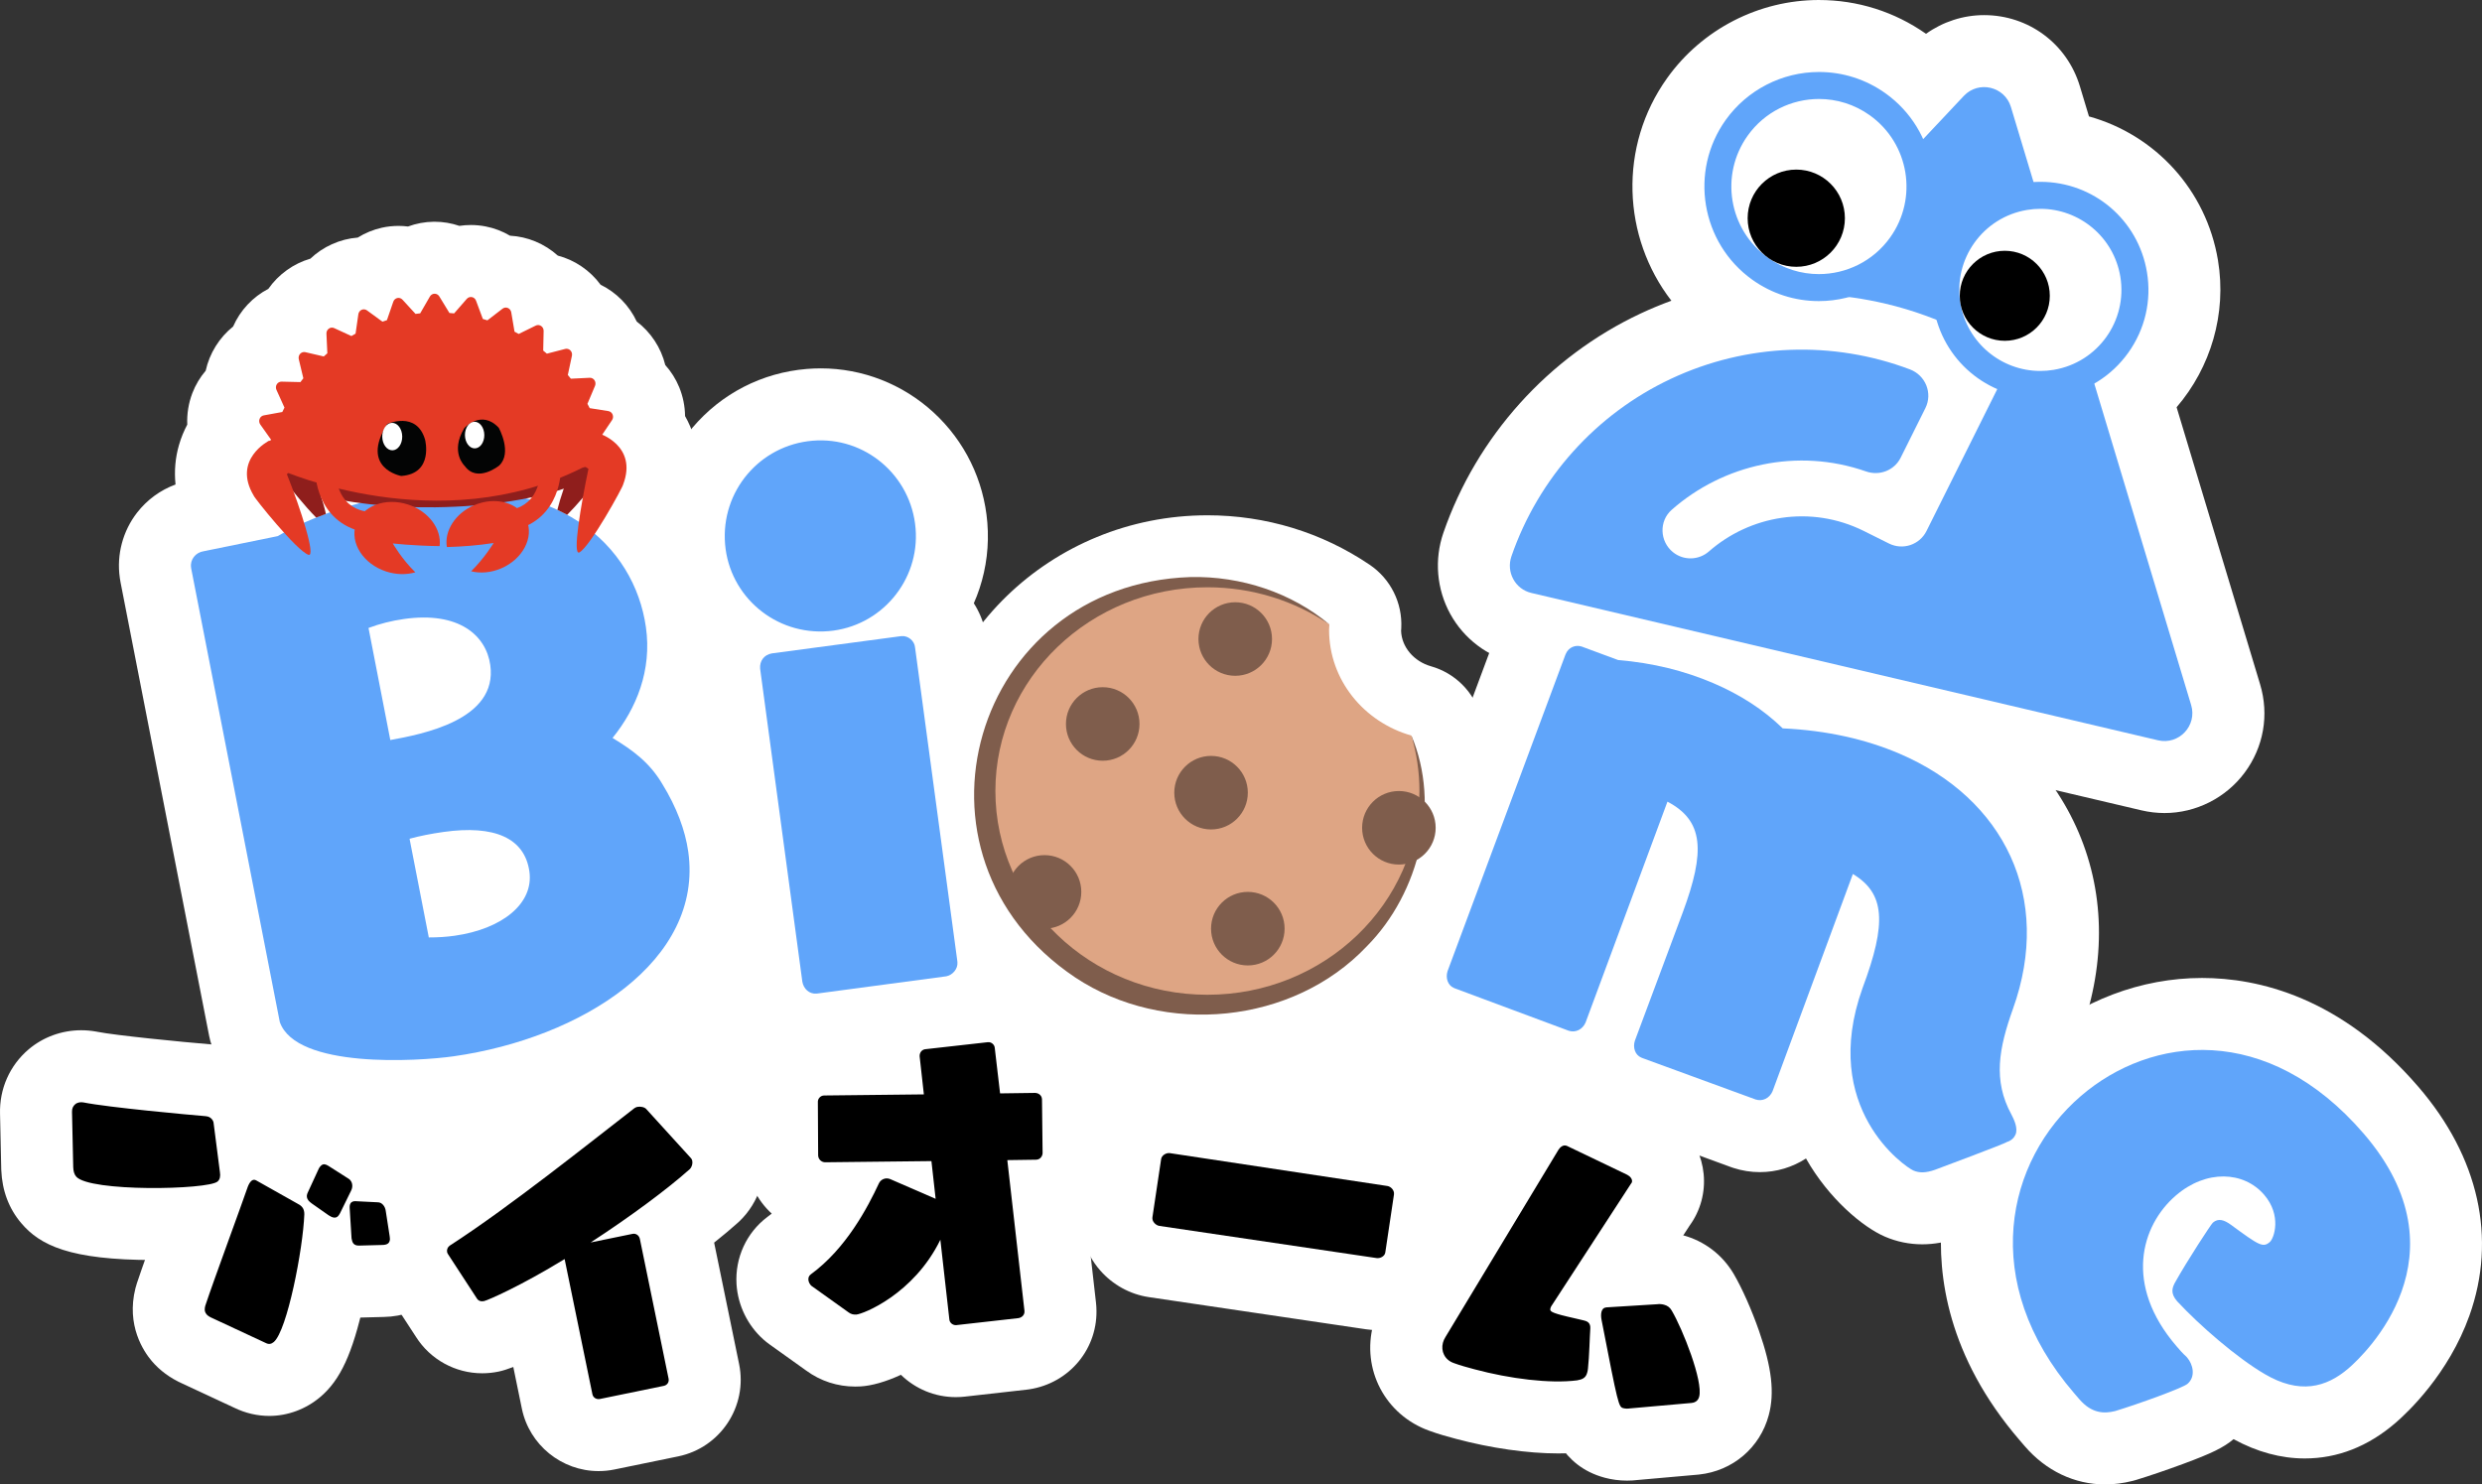 <?xml version="1.0" encoding="UTF-8"?><svg id="a" xmlns="http://www.w3.org/2000/svg" viewBox="0 0 500.051 299.116"><rect x="0" y="0" width="500.051" height="299.116" fill="#333333" stroke="none"/><defs><style>.o{fill:#7f5d4c;}.o,.p,.q,.r,.s,.t,.u,.v,.w{stroke-width:0px;}.p{fill:#000;}.q{fill:#60a5fa;}.r{fill:#e33a25;}.s{fill:#dea584;}.t{fill:#8f1e1c;}.u{fill:#030404;}.v{fill:#fff;}.w{fill:#e43a25;}</style></defs><g id="b"><rect class="v" x="75.273" y="193.662" width="241.2" height="43.703"/><path class="v" d="M79.351,220.862c-16.866,0-26.899-4.208-29.819-12.507-.117-.332-.209-.673-.277-1.018l-17.843-91.356c-.025-.128-.047-.258-.065-.388l-.036-.259c-.376-2.641.309-5.293,1.93-7.451,1.591-2.117,3.902-3.514,6.53-3.956l4.757-.971c-2.565-4.677-2.248-8.69-1.499-11.276.515-1.778,1.334-3.28,2.257-4.527-.492-1.728-.425-3.591.232-5.32.578-1.504,1.568-2.789,2.814-3.727-.01-1.579.424-3.15,1.289-4.53.85-1.365,2.047-2.426,3.441-3.1.298-1.534,1.022-2.976,2.124-4.152,1.076-1.148,2.454-1.962,3.953-2.361.591-1.441,1.583-2.712,2.9-3.651,1.259-.907,2.751-1.438,4.319-1.535.861-1.284,2.075-2.32,3.54-2.975,1.062-.478,2.211-.725,3.397-.725.391,0,.777.027,1.159.08,1.103-1.076,2.496-1.851,4.032-2.19.601-.131,1.198-.195,1.793-.195.958,0,1.9.167,2.788.482,1.294-.828,2.814-1.303,4.393-1.323.03,0,.075-.001.105-.001,1.535,0,3.027.435,4.314,1.213.944-.364,1.956-.556,2.989-.556.522,0,1.047.05,1.56.147,1.558.3,2.979,1.042,4.115,2.097.449-.075.905-.114,1.363-.114,1.111,0,2.195.218,3.22.649,1.473.614,2.708,1.618,3.599,2.879,1.562.058,3.067.551,4.368,1.434,1.331.899,2.351,2.141,2.977,3.568,1.514.364,2.92,1.149,4.022,2.273,1.126,1.147,1.882,2.567,2.216,4.09,1.415.643,2.645,1.682,3.531,3.03.892,1.351,1.361,2.904,1.39,4.478,1.271.906,2.289,2.161,2.897,3.638.667,1.625.807,3.379.443,5.035,2.756,3.541,3.932,8.401,1.863,14.117-.417,1.28-1.209,2.689-2.425,4.853-.265.472-.614,1.085-1.022,1.785,4.436,5.329,7.338,11.83,8.329,18.813,1.052,7.417-.31,14.721-3.956,21.466,2.245,1.904,4.418,4.262,6.274,7.373,3.351,5.454,5.439,10.96,6.206,16.367,3.824,26.948-23.993,45.279-53.448,49.459-2.84.403-7.758.834-13.04.834h-.002ZM92.257,181.076c4.762-1.018,7.403-3.17,7.221-4.455-.105-.737-.299-2.109-5.096-2.109-1.019,0-2.147.076-3.36.225l1.236,6.34ZM84.324,140.366c5.12-1.523,7.56-3.314,7.271-5.351-.391-2.753-3.591-3.331-6.207-3.331-.844,0-1.757.064-2.715.189l1.651,8.493Z"/><path class="v" d="M87.563,59.186c.381,0,.735.203.94.537l2.043,3.346c.315.023.629.052.942.084l2.555-2.931c.213-.243.512-.379.823-.379.067,0,.135.006.202.019.38.073.695.346.835.722l1.373,3.687c.309.088.615.181.92.278l3.049-2.348c.194-.15.426-.227.66-.227.139,0,.28.027.413.083.358.149.617.482.684.877l.659,3.897c.284.149.566.304.846.46l3.432-1.685c.151-.074.312-.11.474-.11.212,0,.423.063.607.188.324.219.516.597.506.999l-.084,3.964c.249.202.495.408.738.617l3.69-.956c.088-.023.178-.034.267-.034.287,0,.568.116.778.33.276.281.393.69.31,1.083l-.825,3.871c.207.247.41.498.61.752l3.798-.186c.018-.001.037-.001.055-.001.366,0,.707.188.915.504.218.33.258.756.101,1.125l-1.528,3.621c.156.287.312.577.461.871l3.752.589c.381.06.706.322.857.69.152.37.111.795-.111,1.124l-1.975,2.939c1.905.841,6.648,3.65,4.199,10.068.013.254-3.046,5.933-5.699,9.912,5.926,5.067,9.303,11.795,10.299,18.817,1.229,8.661-1.898,16.356-6.723,22.316,4.041,2.459,7.418,4.882,10.017,9.259,2.913,4.73,4.625,9.365,5.231,13.631,3.118,21.974-21.434,37.59-47.287,41.259-2.49.353-7.018.762-12.021.762-9.538,0-20.805-1.484-22.979-7.662l-17.843-91.356-.036-.259c-.22-1.551.889-3.028,2.569-3.265l14.866-3.033c.416-.24.866-.467,1.298-.701-2.991-3.301-6.085-7.242-6.112-7.464-4.354-7.292,3.078-11.056,3.078-11.056.033.006.067.013.1.02.113-.069.24-.115.36-.172l-2.217-3.126c-.229-.323-.281-.747-.139-1.121.143-.373.461-.642.84-.711l3.736-.682c.142-.298.291-.591.44-.882l-1.619-3.581c-.164-.365-.137-.792.073-1.127.207-.332.562-.527.939-.527.006,0,.012,0,.018 0l3.801.09c.193-.259.39-.514.589-.767l-.92-3.849c-.093-.391.013-.803.283-1.091.211-.226.5-.349.797-.349.08,0,.161.009.241.027l3.712.863c.238-.215.479-.427.722-.635l-.182-3.961c-.02-.401.163-.784.481-1.011.187-.135.407-.204.628-.204.152,0,.306.033.45.099l3.473,1.598c.277-.164.554-.324.835-.481l.562-3.913c.057-.396.308-.736.661-.893.141-.063.29-.095.438-.095.225,0,.449.072.64.211l3.106,2.271c.303-.104.606-.205.912-.301l1.282-3.72c.13-.379.438-.659.816-.743.076-.017.152-.025.228-.025.301,0,.594.127.806.358l2.628,2.866c.312-.04.627-.077.941-.108l1.959-3.396c.197-.344.553-.556.938-.561.004,0,.009,0,.014,0M112.292,102.742c-.001-.001-.002-.001-.003-.001.297-1.222.756-2.739,1.301-4.292-.449.152-.876.311-1.35.456-.336,1.009-.827,2.094-1.535,3.142.54.223,1.07.454,1.587.696M61.264,105.33c.794-.355,1.616-.693,2.446-1.026h0s-0,0-0,0c-0.0 0-.001 0-.001.001-1.49-1.503-3.361-3.706-4.539-5.162.773,2.107,1.507,4.261,2.094,6.187M106.772,100.664c.138-.148.27-.307.4-.476-.391.084-.771.171-1.172.25.262.072.515.15.772.226M116.63,105.149c.213-1.509.484-3.169.789-4.864-.904,1.063-2.098,2.405-3.155,3.458.817.447,1.613.911,2.366,1.406M65.661,103.555c.281-.103.565-.203.849-.304-.684-.828-1.214-1.699-1.618-2.556.323,1.056.59,2.042.769,2.86M70.766,101.873c.616-.179,1.242-.342,1.867-.507-1.004-.132-1.981-.278-2.932-.437.337.378.697.683,1.065.945M78.637,149.119c6.298-1.158,21.717-4.005,20.139-15.122-.735-5.181-4.96-9.566-13.388-9.565-1.245,0-2.583.096-4.014.299-2.456.349-4.875.956-7.128,1.803l4.391,22.585M86.436,188.896c1.829,0,3.514-.108,5.181-.345,9.565-1.358,15.958-6.484,15.041-12.947-.785-5.535-5.028-8.345-12.276-8.344-1.554,0-3.247.129-5.072.388-2.456.349-4.764.807-6.795,1.36l3.877,19.889c.015,0,.03,0,.045,0M87.565,44.681h-.002c-.059,0-.131.001-.19.001-1.788.022-3.535.355-5.173.959-.634-.079-1.276-.12-1.921-.12-1.114,0-2.23.12-3.318.358-1.751.387-3.399,1.07-4.885,1.995-1.787.139-3.523.583-5.173,1.326-1.639.733-3.111,1.727-4.372,2.925-1.677.487-3.268,1.258-4.719,2.296-1.481,1.058-2.74,2.341-3.747,3.784-1.55.808-2.968,1.876-4.18,3.172-1.235,1.317-2.213,2.813-2.917,4.42-1.363,1.092-2.554,2.424-3.513,3.964-.962,1.544-1.635,3.216-2.014,4.941-1.13,1.327-2.045,2.847-2.684,4.51-.785,2.064-1.122,4.222-1.027,6.347-.659,1.237-1.231,2.604-1.667,4.108-.75,2.589-.977,5.277-.698,7.961-3.052,1.125-5.732,3.076-7.76,5.69-2.861,3.689-4.127,8.448-3.472,13.057l.033.234c.036.256.079.511.128.765l17.843,91.356c.135.691.32,1.371.554,2.035,4.052,11.514,16.387,17.352,36.662,17.352,7.123,0,12.561-.693,14.058-.905,15.959-2.265,30.688-8.215,41.473-16.754,13.88-10.989,20.321-25.516,18.137-40.905-.906-6.386-3.323-12.812-7.183-19.104-1.178-1.969-2.453-3.694-3.794-5.228,2.589-6.701,3.453-13.818,2.452-20.873-.937-6.606-3.311-12.851-6.895-18.325.64-1.2,1.187-2.338,1.601-3.502,2.446-6.653,1.883-13.287-1.181-18.686-.02-1.964-.41-3.938-1.18-5.815-.683-1.657-1.64-3.162-2.806-4.465-.424-1.729-1.147-3.397-2.16-4.929-.99-1.497-2.207-2.787-3.591-3.838-.742-1.586-1.756-3.057-3.02-4.344-1.239-1.263-2.686-2.297-4.259-3.068-1.05-1.427-2.351-2.686-3.871-3.711-1.455-.988-3.062-1.716-4.754-2.16-1.302-1.175-2.814-2.139-4.492-2.837-1.621-.68-3.355-1.077-5.139-1.173-1.513-.892-3.182-1.535-4.942-1.873-.974-.186-1.959-.28-2.94-.28-.781,0-1.555.059-2.317.173-1.589-.542-3.272-.831-4.984-.831h0Z"/><path class="v" d="M164.254,207.473c-4.796,0-8.896-3.532-9.749-8.398-.016-.094-.031-.189-.044-.282l-8.507-63.085c-.017-.123-.03-.248-.041-.372-.438-5.296,3.17-9.951,8.392-10.828.08-.013.161-.025.241-.036l25.911-3.458c.107-.014.214-.026.321-.036l.26-.023c.304-.025.561-.036.817-.036,4.956,0,9.169,3.793,9.702,8.682l8.502,63.092c.017.129.031.258.042.387l.021.261c.412,4.974-3.177,9.602-8.173,10.521-.117.021-.234.04-.352.057l-25.911,3.46c-.12.016-.241.028-.361.039l-.259.021c-.275.022-.544.033-.81.033h-.001Z"/><path class="v" d="M181.856,128.173c1.236,0,2.395,1.034,2.498,2.276l8.518,63.214.021.26c.108,1.302-.966,2.569-2.256,2.807l-25.911,3.46-.259.021c-.072.006-.143.009-.213.009-1.33,0-2.369-1.047-2.605-2.396l-8.507-63.085c-.129-1.56.815-2.817,2.365-3.078l25.911-3.458.259-.023c.06-.005.119-.007.179-.007M181.856,113.667c-.451,0-.907.019-1.356.055-.035.003-.069.006-.104.009l-.259.023c-.213.019-.426.043-.638.071l-25.911,3.458c-.161.021-.323.046-.483.073-8.973,1.507-15.171,9.494-14.419,18.58.021.248.047.495.081.741l8.507,63.085c.025.189.054.377.087.564,1.461,8.343,8.566,14.399,16.893,14.399.468,0,.943-.02,1.41-.058l.245-.02c.246-.02.492-.047.737-.079l25.911-3.46c.236-.032.47-.069.704-.112,8.618-1.585,14.806-9.611,14.088-18.272l-.02-.245c-.021-.252-.048-.503-.082-.753l-8.491-63.016c-.98-8.478-8.3-15.042-16.901-15.042h0Z"/><path class="v" d="M165.288,134.499c-13.694-.002-25.304-10.652-26.432-24.248-.588-7.09,1.61-13.973,6.189-19.38,4.58-5.409,11.006-8.71,18.097-9.298.728-.06,1.467-.091,2.196-.091,13.642,0,25.217,10.712,26.352,24.386,1.205,14.53-9.636,27.331-24.166,28.538-.742.061-1.493.093-2.233.093h-.002Z"/><path class="v" d="M165.338,88.735c9.864,0,18.283,7.609,19.123,17.733.874,10.537-7,19.835-17.538,20.71-.549.046-1.094.068-1.635.068-9.966,0-18.376-7.6-19.204-17.594-.884-10.667,6.989-19.966,17.657-20.85.536-.044,1.069-.066,1.597-.066M165.338,74.229c-.929,0-1.87.039-2.798.116-9.018.747-17.198,4.951-23.03,11.838-5.831,6.886-8.63,15.646-7.882,24.666.703,8.482,4.558,16.317,10.855,22.062,6.247,5.7,14.347,8.839,22.806,8.839.941,0,1.895-.04,2.835-.118,18.515-1.537,32.329-17.85,30.794-36.365-.706-8.511-4.546-16.373-10.812-22.139-6.238-5.74-14.324-8.901-22.767-8.901h0Z"/><path class="v" d="M387.277,243.481c-1.605,0-3.163-.319-4.633-.948-3.181-1.364-14.648-9.938-16.749-25.47l-1.972,5.334c-.043.115-.088.231-.137.344-1.614,3.764-5.237,6.195-9.231,6.195-1.044,0-2.08-.164-3.081-.488-.087-.028-.173-.058-.258-.089l-22.837-8.356c-.119-.044-.238-.091-.354-.141l-.24-.102c-2.773-1.192-4.701-3.547-5.464-6.314-1.59,1.048-3.466,1.637-5.432,1.637-1.048,0-2.089-.166-3.094-.493-.096-.031-.19-.065-.285-.1l-22.905-8.527c-.103-.038-.206-.079-.307-.122l-.241-.102c-4.661-1.997-6.939-7.275-5.316-12.286.032-.1.067-.198.103-.297l23.717-63.694c.039-.105.08-.208.124-.311l.102-.241c1.567-3.657,5.119-6.01,9.055-6.01,1.01,0,2.012.154,2.979.458.116.037.231.076.345.118l6.448,2.388c7.229.697,14.09,2.418,20.41,5.123,5.362,2.296,10.106,5.217,14.141,8.701,8.475.645,16.326,2.496,23.375,5.513,25.166,10.774,35.955,35.094,26.846,60.516-2.747,7.69-2.937,11.432-.777,15.389.032.06.064.12.095.18.802,1.573,2.931,5.751,1.029,10.192-1.129,2.642-3.383,4.657-6.199,5.552-2.519,1.145-6.752,2.725-14.183,5.494-.052.019-.104.038-.158.057-1.752.607-3.36.903-4.916.903h0Z"/><path class="v" d="M317.843,130.152c.268,0,.54.041.806.125l7.356,2.723c6.994.579,13.407,2.189,19.168,4.653,5.401,2.312,10.082,5.31,13.992,9.116,8.915.407,16.8,2.22,23.522,5.098,21.124,9.043,30.903,28.992,22.872,51.402-2.859,8.007-4.057,14.453-.316,21.309.463.908,1.389,2.725.824,4.044-.257.6-.806,1.218-1.782,1.51-.103.239-14.466,5.594-14.466,5.594-.98.34-1.804.503-2.541.503-.643,0-1.22-.124-1.779-.363-1.68-.721-18.931-12.507-10.25-36.767,4.949-13.22,4.483-19.099-1.946-22.987l-16.182,43.772c-.49,1.143-1.488,1.8-2.564,1.8-.279,0-.564-.044-.847-.136l-22.838-8.356-.24-.103c-1.2-.515-1.698-2.006-1.253-3.377l9.641-25.838c4.589-12.379,4.227-18.5-3.078-22.336l-16.491,44.491c-.489,1.144-1.486,1.801-2.562,1.801-.28,0-.566-.045-.849-.137l-22.906-8.528-.241-.103c-1.2-.513-1.697-2.004-1.253-3.377l23.717-63.694.103-.241c.445-1.039,1.389-1.6,2.381-1.6M317.843,115.646c-6.843,0-13.012,4.081-15.716,10.396l-.11.258c-.089.208-.173.418-.252.63l-23.717,63.694c-.073.196-.142.393-.206.592-2.786,8.602,1.231,17.709,9.345,21.181l.259.111c.208.088.417.172.629.251l22.906,8.528c.19.071.381.137.573.2,1.73.563,3.526.848,5.337.848.721,0,1.435-.045,2.138-.134,1.584,1.768,3.564,3.221,5.879,4.215l.257.11c.238.102.48.198.723.287l22.838,8.356c.169.062.34.121.512.176,1.725.559,3.515.843,5.319.843,3.366,0,6.575-.99,9.299-2.75.004.006.007.013.011.019,4.581,8.089,11.461,13.829,15.914,15.739,2.39,1.022,4.908,1.537,7.497,1.537,2.377,0,4.761-.426,7.291-1.302.106-.037.212-.075.318-.114,0,0,3.632-1.354,7.277-2.738,1.861-.707,3.724-1.421,5.13-1.974.762-.3,1.589-.625,2.439-1.016,4.364-1.678,7.846-4.995,9.672-9.264,2.147-5.013,1.731-10.511-1.238-16.335-.062-.121-.125-.241-.19-.36-.637-1.167-1.295-2.374,1.243-9.484,5.191-14.486,4.856-28.886-.974-41.627-5.662-12.373-15.985-22.051-29.851-27.987-7.126-3.051-14.96-5.019-23.346-5.871-4.168-3.297-8.914-6.093-14.167-8.342-6.73-2.879-13.99-4.752-21.611-5.577l-5.585-2.068c-.228-.084-.457-.163-.689-.236-1.672-.525-3.406-.791-5.154-.791h0Z"/><path class="v" d="M424.103,291.863c-2.835,0-6.989-.901-10.681-5.193l-1.017-1.178c-12.948-15.039-14.74-29.425-13.965-38.846.999-12.119,6.698-23.227,16.05-31.278,8.277-7.127,18.63-11.052,29.151-11.052,9.755,0,24.281,3.366,38.092,19.406,21.151,24.562,7.545,47.694-3.83,57.49-4.176,3.596-8.739,5.419-13.565,5.419h-.001c-3.856,0-7.822-1.187-11.788-3.526-1.368-.805-2.791-1.744-4.229-2.771-.597,1.503-1.555,2.879-2.868,4.01-3.008,2.589-17.051,6.884-17.192,6.927-.113.034-.227.065-.341.095-1.328.335-2.577.497-3.816.497Z"/><path class="v" d="M443.642,211.569c10.655,0,22.203,4.815,32.596,16.886,21.127,24.537.198,44.45-3.067,47.262-2.619,2.255-5.512,3.662-8.832,3.662-2.448,0-5.129-.765-8.102-2.52-5.587-3.286-12.978-9.672-17.606-14.646-1.363-1.583-1.097-2.674-.25-4.092,2.243-3.998,7.054-11.416,7.45-11.756.434-.373.882-.54,1.353-.54.71,0,1.472.379,2.316.999,3.94,2.891,5.507,4.012,6.57,4.012.452,0,.813-.203,1.227-.559.891-.767,2.438-5.374-1.14-9.528-2.068-2.402-5.023-3.686-8.234-3.686-3.138,0-6.52,1.228-9.552,3.838-7.024,6.049-10.51,18.008.139,30.375.596.694,1.278,1.486,1.972,2.093l.171.197c1.193,1.387,1.75,3.834.068,5.282-.99.852-9.932,4.073-14.574,5.486-.664.167-1.347.277-2.044.277-1.68,0-3.437-.641-5.183-2.67l-1.023-1.186c-19.338-22.46-13.713-46.943,1.325-59.891,6.577-5.664,15.161-9.296,24.419-9.296M443.642,197.063c-12.258,0-24.291,4.549-33.884,12.809-10.803,9.301-17.39,22.15-18.545,36.179-.89,10.801,1.111,27.232,15.693,44.168l1.027,1.192c4.273,4.966,10.019,7.705,16.171,7.705,1.844,0,3.671-.234,5.586-.717.229-.058.457-.121.682-.19,2.611-.795,6.239-2.031,9.469-3.227,5.775-2.138,8.13-3.287,10.16-4.986,4.723,2.578,9.546,3.888,14.338,3.888,6.611,0,12.768-2.414,18.297-7.176,2.427-2.09,10.67-9.822,14.876-21.597,5.565-15.579,1.914-31.959-10.282-46.122-15.604-18.123-32.316-21.927-43.589-21.927h0Z"/><path class="v" d="M30.989,246.646c-17.048-.001-19.739-3.176-21.185-4.882-1.421-1.676-2.195-3.793-2.298-6.29-.002-.047-.248-11.182-.248-11.182-.092-2.846,1.07-5.505,3.198-7.31,1.627-1.378,3.724-2.134,5.909-2.134.557,0,1.119.049,1.671.144.06.011.121.021.182.034,4.231.844,18.528,2.22,23.777,2.651,2.497.204,4.651,1.294,6.228,3.151,1.141,1.353,1.85,3.007,2.029,4.708l1.242,9.66c.499,3.323-.575,6.38-2.961,8.407-1.348,1.142-3.59,3.04-17.541,3.04h-.003Z"/><path class="v" d="M16.364,222.103c.152,0,.298.014.434.038,5.15,1.027,21.288,2.495,24.601,2.768.644.053.997.267,1.293.616.169.2.33.49.35.816l1.271,9.879c.124.753.02,1.438-.477,1.861-.937.794-6.712,1.313-12.843,1.313-6.899,0-14.248-.657-15.656-2.318-.422-.498-.553-1.156-.584-1.9l-.244-11.092c-.032-.744.24-1.231.638-1.569.364-.307.809-.411,1.218-.411M16.364,207.597c-3.896,0-7.655,1.364-10.583,3.84-3.837,3.257-5.926,7.998-5.773,13.051l.242,11.006c.002.095.005.19.009.285.173,4.151,1.525,7.745,4.019,10.683,3.781,4.461,9.775,7.437,26.715,7.437,15.341,0,19.263-2.247,22.218-4.75,4.278-3.639,6.299-9.195,5.468-14.937l-1.227-9.539c-.35-3.101-1.641-6.096-3.681-8.511-2.82-3.326-6.786-5.348-11.181-5.71-5.916-.487-19.381-1.824-22.955-2.537-.122-.024-.244-.047-.366-.068-.959-.166-1.936-.25-2.905-.25h0Z"/><path class="v" d="M72.309,258.242c-2.654,0-5.013-1.06-6.642-2.985-1.031-1.207-1.691-2.704-1.997-4.552-.04-.244-.068-.489-.083-.736l-.374-6.047c-.203-2.801.871-5.476,2.883-7.174,1.041-.885,2.855-1.96,5.469-1.96.271,0,.525.013.747.028l4.102.202-.001.001c2.5.111,4.706,1.2,6.321,3.097,1.162,1.375,1.92,3.095,2.165,4.883l.772,4.978c.014.09.046.352.046.352.434,2.944-.632,5.887-2.828,7.749-1.541,1.303-3.519,2.004-5.733,2.039,0,0-4.835.125-4.848.125Z"/><path class="v" d="M71.566,242.041c.109,0,.209.008.292.015l4.198.207c.006,0,.012,0,.018,0,.5,0,.848.215,1.14.558.253.299.45.733.504,1.2l.786,5.068.027.234c.097.517-.034.97-.332,1.224-.25.211-.675.315-1.185.319l-4.689.124c-.007,0-.014,0-.021,0-.499,0-.852-.123-1.102-.418-.212-.248-.315-.675-.377-1.05l-.377-6.098c-.047-.559.125-.963.325-1.131.243-.206.541-.251.793-.251M71.566,227.535c-3.733,0-7.326,1.297-10.128,3.654h0c-3.786,3.184-5.818,8.108-5.463,13.212l.372,6.016c.03.491.086.981.166,1.467.519,3.144,1.749,5.872,3.657,8.106,2.986,3.499,7.405,5.505,12.134,5.505.026,0,.073-0.0.099-0.0.102-.001.204-.002.305-.005l4.601-.122c3.888-.068,7.426-1.358,10.245-3.736,4.101-3.48,6.104-8.87,5.355-14.238-.021-.177-.045-.353-.072-.529l-.762-4.91c-.44-3.157-1.746-6.09-3.79-8.505-2.986-3.504-7.224-5.546-11.722-5.685l-3.808-.188c-.316-.022-.721-.042-1.191-.042h0Z"/><path class="v" d="M54.235,278.058c-1.341,0-2.647-.312-3.885-.928l-10.554-4.916c-1.516-.667-2.756-1.56-3.69-2.657-1.114-1.312-2.817-4.114-1.782-8.213.042-.166.09-.331.144-.493.985-2.989,3.355-9.529,5.446-15.3,1.353-3.732,2.63-7.258,3.13-8.719.015-.044.03-.087.045-.13.442-1.215,1.298-2.944,2.865-4.279,1.475-1.255,3.334-1.945,5.238-1.945,1.312,0,2.627.33,3.802.955.052.027,8.206,4.618,8.206,4.618.888.457,2.116,1.201,3.218,2.507.982,1.159,2.162,3.177,2.148,6.139-.001.075-.002.15-.005.226-.009.243-1.954,25.302-8.71,31.028-1.625,1.378-3.567,2.107-5.615,2.107h-.001Z"/><path class="v" d="M51.192,237.732c.134,0,.268.037.399.106l8.19,4.613c.445.221.799.436,1.093.784.296.349.442.825.439,1.427-.251,6.973-3.463,23.478-6.152,25.757-.296.251-.598.387-.925.387-.224,0-.459-.064-.712-.198l-10.751-5.008c-.537-.23-.932-.494-1.144-.744-.506-.597-.411-1.192-.274-1.735,1.606-4.871,7.27-20.2,8.55-23.94.18-.494.452-.981.751-1.236.172-.146.353-.214.536-.214M51.192,223.226c-3.617,0-7.141,1.3-9.922,3.661-2.791,2.378-4.255,5.3-4.996,7.336-.032.087-.062.174-.092.262-.479,1.4-1.745,4.894-3.086,8.593-2.108,5.818-4.498,12.413-5.516,15.503-.108.327-.204.657-.288.991-1.898,7.519,1.66,12.765,3.278,14.672,1.627,1.919,3.721,3.459,6.223,4.574l10.441,4.863c2.197,1.069,4.606,1.632,7.003,1.632,3.738,0,7.401-1.362,10.313-3.835,4.025-3.411,6.485-8.751,8.764-19.037,1.381-6.232,2.337-12.844,2.496-17.256.005-.152.009-.305.009-.458.018-4.038-1.36-7.899-3.88-10.871-2-2.367-4.239-3.644-5.325-4.204l-7.903-4.452c-.108-.061-.217-.12-.326-.178-2.216-1.174-4.703-1.795-7.192-1.795h0Z"/><path class="v" d="M67.415,252.606c-1.79,0-3.551-.569-5.235-1.693-.046-.03-3.51-2.457-3.51-2.457-.112-.079-.221-.16-.329-.245l-.088-.069c-.366-.284-.978-.762-1.605-1.503-2.147-2.533-2.678-5.995-1.383-9.032.027-.064,2.257-4.905,2.257-4.905.601-1.356,1.448-2.5,2.518-3.402,1.466-1.245,3.342-1.941,5.263-1.941,1.57,0,3.117.455,4.598,1.352.047.028,4.205,2.676,4.205,2.676,1.026.643,1.657,1.331,2.046,1.796,2.296,2.706,2.731,6.723,1.065,10.002l-2.195,4.478c-.035.071-.071.142-.108.212-.607,1.143-1.324,2.055-2.191,2.788-1.481,1.254-3.367,1.946-5.308,1.946-.001,0,0,0,0,0Z"/><path class="v" d="M65.302,234.611c.265,0,.542.121.844.304l4.093,2.606c.176.108.261.207.345.308.506.597.481,1.475.151,2.097l-2.227,4.542c-.165.31-.322.529-.471.655-.183.155-.39.231-.624.231-.341,0-.741-.161-1.209-.474l-3.371-2.364c-.261-.205-.48-.363-.649-.563-.38-.448-.476-.965-.247-1.502l2.2-4.776c.173-.402.379-.664.578-.832.193-.164.387-.233.587-.233M65.302,220.105c-3.639,0-7.184,1.309-9.98,3.685-1.868,1.577-3.361,3.576-4.408,5.92l-2.152,4.672c-.056.122-.111.245-.164.369-2.385,5.581-1.419,11.935,2.521,16.583,1.107,1.309,2.176,2.141,2.689,2.54l.056.043c.209.165.423.323.64.476l3.371,2.364c.091.064.183.127.275.188,2.897,1.934,6.013,2.914,9.262,2.914,3.659,0,7.213-1.305,10.007-3.674,1.546-1.307,2.864-2.965,3.898-4.912.074-.139.146-.279.215-.421l2.178-4.442c2.931-5.827,2.133-12.975-2.024-17.916-1.089-1.297-2.305-2.36-3.712-3.244l-4.038-2.571c-.092-.059-.186-.117-.28-.174-2.631-1.593-5.442-2.401-8.356-2.401h0Z"/><path class="v" d="M120.595,289.179c-4.025,0-7.534-2.846-8.344-6.768l-3.588-17.457c-4.346,2.297-8.091,3.999-9.703,4.329-.59.122-1.206.185-1.816.185-2.991,0-5.673-1.488-7.228-3.996l-5.681-8.721c-.069-.106-.136-.214-.2-.324-.196-.32-.77-1.263-1.057-2.641-.692-3.358.678-6.784,3.487-8.739.07-.049.141-.097.213-.143,9.627-6.21,22.344-16.139,31.629-23.389,1.84-1.438,3.55-2.772,5.083-3.959.248-.192.509-.368.78-.527.422-.246,1.409-.823,2.802-1.099.563-.118,1.216-.185,1.873-.185,2.65,0,5.1,1.043,6.739,2.865l9.021,9.914c.119.131.233.267.343.405.561.716,1.299,1.903,1.628,3.493.628,3.066-.376,6.291-2.619,8.426-.054.052-.108.102-.163.15-2.141,1.917-4.868,4.122-7.96,6.449.073.243.136.491.188.744l5.783,28.136c.958,4.658-1.941,9.063-6.6,10.027l-12.861,2.644c-.583.118-1.167.178-1.748.178Z"/><path class="v" d="M128.843,223c.533,0,1.088.167,1.355.47l9.04,9.937c.09.115.193.294.233.485.118.576-.07,1.28-.516,1.705-4.446,3.981-12.02,9.601-19.956,14.764l8.44-1.734c.086-.018.172-.026.255-.026.595,0,1.095.437,1.223,1.055l5.782,28.133c.144.703-.262,1.319-.965,1.464l-12.852,2.642c-.097.02-.193.029-.288.029-.593,0-1.116-.376-1.241-.982l-5.598-27.239c-8.817,5.411-15.484,8.315-16.252,8.473-.121.025-.242.038-.36.038-.442,0-.845-.183-1.089-.606l-5.744-8.816c-.104-.179-.193-.292-.233-.485-.105-.512.122-1.024.53-1.309,11.828-7.628,27.851-20.452,37.221-27.708.179-.104.358-.207.55-.246.147-.031.305-.045.464-.045M128.843,208.494c-1.137,0-2.27.114-3.37.34-2.277.465-3.921,1.325-4.96,1.932-.544.318-1.067.671-1.565,1.056-1.538,1.191-3.253,2.53-5.098,3.971-9.179,7.167-21.749,16.983-31.104,23.016-.15.097-.298.196-.445.298-5.179,3.618-7.703,9.947-6.431,16.125.531,2.57,1.586,4.338,1.966,4.963.103.174.21.346.321.515l5.657,8.683c2.866,4.535,7.918,7.327,13.33,7.327,1.098,0,2.205-.113,3.289-.337.836-.172,1.85-.496,2.984-.931l1.728,8.411c1.505,7.288,8.001,12.567,15.45,12.567,1.068,0,2.14-.108,3.188-.322l12.873-2.646c8.506-1.757,13.997-10.095,12.254-18.589l-5.032-24.48c1.774-1.413,3.376-2.755,4.753-3.989.111-.099.22-.2.328-.303,4.035-3.843,5.846-9.636,4.724-15.118-.497-2.389-1.541-4.63-3.029-6.527-.218-.279-.447-.549-.685-.811l-9.006-9.899c-3.014-3.34-7.419-5.252-12.119-5.252h0Z"/><path class="v" d="M192.565,274.272c-4.253,0-7.824-3.103-8.456-7.196-4.78,3.438-9.252,4.936-11.17,5.052-.203.012-.407.018-.612.018-2.059,0-4.002-.633-5.628-1.832l-7.455-5.326c-.21-.15-.413-.312-.606-.485-1.748-1.556-2.873-3.87-3.012-6.189-.169-2.872,1.077-5.597,3.332-7.297.033-.025.065-.05.099-.073,3.53-2.57,6.285-6.263,8.252-9.498,0,0-1.06.012-1.087.012-.072,0-.144-.001-.216-.003-4.525-.136-8.142-3.647-8.413-8.171-.008-.132-.012-.264-.013-.396l-.057-10.688c-.05-2.118.726-4.231,2.151-5.836,1.49-1.68,3.616-2.718,5.83-2.852l.078-.005c.135-.009.272-.015.407-.016l12.054-.133c-.002-.023-.003-.048-.005-.072-.275-4.649,3.183-8.674,7.756-9.094l12.368-1.389c.143-.017.286-.028.43-.036l.131-.007c.127-.006.318-.012.445-.012,4.392,0,8.054,3.354,8.464,7.689l.297,2.544s.58-.008.613-.008c.072,0,.144.001.216.003,4.522.135,8.136,3.59,8.405,8.037,0,0,.019.366.021.485l.122,10.782c.002.124-.001.249-.005.373-.154,3.829-2.744,7-6.276,7.974l2.577,22.653c.013.118.04.486.04.486.266,4.474-2.905,8.335-7.373,9.014-.093.015-.185.026-.278.037l-12.405,1.397c-.108.013-.456.038-.456.038-.162.011-.401.019-.564.019h-.001Z"/><path class="v" d="M199.168,210c.627,0,1.209.535,1.247,1.165l1.071,9.156,7.056-.096c.721.021,1.338.508,1.381,1.225l.008.129.122,10.782c-.027.657-.513,1.273-1.229,1.317l-.13.007-5.75.083,3.45,30.33.008.129c.043.717-.513,1.273-1.225,1.381l-12.405,1.397-.13.009c-.026.002-.052.002-.078.002-.684,0-1.262-.536-1.3-1.164l-1.81-16.043c-5.358,10.98-15.58,14.992-16.949,15.074-.06.004-.12.006-.18.006-.462,0-.925-.115-1.35-.438l-7.514-5.369c-.276-.246-.568-.751-.596-1.208-.023-.391.084-.79.46-1.073,7.143-5.201,11.485-13.505,13.745-18.348.29-.606.857-.967,1.509-1.006.032-.002.064-.003.096-.003.23,0,.462.051.699.152l9.13,3.965-.847-7.6-21.433.237c-.721-.021-1.342-.574-1.389-1.355l-.058-10.785c-.039-.652.513-1.273,1.164-1.312l.13-.009,20.062-.22-.852-7.665c-.043-.717.439-1.399,1.221-1.447l12.471-1.401.131-.007c.022-.001.044-.002.065-.002M199.168,195.495c-.285,0-.571.008-.857.024l-.118.006c-.281.015-.561.038-.84.07l-12.301,1.382c-5.763.558-10.558,4.205-12.843,9.192l-6.298.069c-.274.003-.548.014-.822.032l-.106.007c-8.42.552-14.895,7.67-14.712,16.047l.057,10.602c.001.264.01.528.026.792.259,4.313,2.177,8.125,5.126,10.825-.23.189-.461.367-.692.536-.067.049-.134.098-.2.148-4.195,3.166-6.513,8.214-6.202,13.504.257,4.269,2.234,8.339,5.425,11.184.388.346.795.671,1.218.973l7.417,5.3c2.871,2.101,6.28,3.21,9.88,3.21.357,0,.715-.011,1.071-.033,2.203-.131,5.031-.909,8.112-2.339,2.86,2.788,6.771,4.499,11.056,4.499.311,0,.623-.009.937-.028.04-.002.081-.005.121-.008l.13-.009c.215-.015.429-.034.643-.058l12.405-1.397c.184-.021.367-.045.55-.073,8.201-1.243,14.019-8.371,13.532-16.581l-.009-.157c-.015-.252-.037-.503-.066-.754l-2.031-17.858c3.383-2.781,5.581-6.948,5.771-11.655.01-.25.014-.5.011-.75l-.122-10.782c-.003-.242-.012-.485-.026-.727l-.008-.129c-.384-6.355-4.452-11.618-10.123-13.782-1.937-6.548-8.008-11.284-15.11-11.284h0Z"/><path class="v" d="M277.556,260.771c-.432,0-.864-.032-1.286-.096l-43.76-6.481c-2.309-.343-4.448-1.643-5.871-3.565-1.39-1.878-1.969-4.154-1.63-6.412l1.757-11.743c.63-4.209,4.389-7.382,8.744-7.382.424,0,.85.031,1.266.094l43.826,6.622c2.265.337,4.379,1.62,5.784,3.518,1.394,1.883,1.973,4.172,1.632,6.446l-1.747,11.679c-.625,4.174-4.371,7.32-8.714,7.32h-.001Z"/><path class="v" d="M235.51,232.345c.065,0,.128.004.19.014l43.818,6.621c.71.106,1.453.876,1.327,1.716l-1.748,11.683c-.105.701-.871,1.14-1.541,1.14-.072,0-.142-.005-.211-.015l-43.773-6.482c-.71-.106-1.518-.887-1.392-1.726l1.757-11.747c.106-.708.895-1.202,1.572-1.202M235.51,217.84c-7.918,0-14.761,5.83-15.918,13.562l-1.757,11.746c-.69,4.608.703,9.292,3.823,12.85,2.544,2.9,6.013,4.807,9.767,5.369l43.795,6.486c.756.113,1.549.172,2.336.172,7.907,0,14.737-5.804,15.887-13.501l1.748-11.682c.669-4.468-.624-9.048-3.549-12.56-2.548-3.06-6.091-5.066-9.977-5.647l-43.797-6.618c-.791-.118-1.577-.177-2.357-.177h0Z"/><path class="v" d="M313.9,285.618c-5.495-.001-12.3-.98-18.67-2.687-1.606-.432-3.201-.86-4.769-1.44-5.319-1.878-8.222-7.364-6.759-12.812.287-1.08.758-2.156,1.36-3.104l22.689-37.606c1.726-2.789,4.515-4.412,7.502-4.412.708,0,1.414.092,2.097.274l.173.046c.441.116.87.274,1.282.472l12.158,5.829c3.918,1.93,5.874,5.983,4.827,9.892l-.032.114c-.294,1.037-.748,1.875-1.25,2.542l-11.227,17.26c2.9,1.63,4.582,4.695,4.353,8.196-.042.594-.073,1.374-.11,2.256-.077,1.835-.173,4.107-.373,5.99-.082.972-.282,1.708-.382,2.074-.561,2.102-2.331,5.827-7.777,6.786-.111.019-.224.037-.336.052-1.446.185-3.046.279-4.755.279h-.002Z"/><path class="v" d="M315.255,230.808c.076,0,.152.01.228.03l.189.05,12.158,5.829c.597.294,1.109.905.957,1.473-.017.062-.051.188-.131.234l-16.097,24.747c-.113.172-.147.297-.181.425-.135.503-.139.772,2.194,1.399,1.576.421,3.439.786,4.447,1.057l.252.067c.693.186,1.193.59,1.129,1.587-.124,1.725-.188,5.491-.469,8.051-.021.333-.088.586-.157.838-.287,1.071-.973,1.362-2.037,1.549-1.169.15-2.46.221-3.835.221-5.048,0-11.242-.952-16.791-2.439-1.45-.39-2.901-.777-4.191-1.259-1.857-.634-2.667-2.405-2.21-4.106.101-.379.282-.804.51-1.147l22.745-37.698c.31-.502.797-.906,1.291-.906M315.255,216.303c-5.523,0-10.619,2.912-13.632,7.788-.027.043-.053.086-.079.13l-22.655,37.548c-.968,1.544-1.725,3.284-2.197,5.057-2.447,9.116,2.405,18.318,11.306,21.487,1.865.686,3.682,1.174,5.29,1.606l.058.016c6.963,1.867,14.453,2.936,20.555,2.936,2.017,0,3.928-.114,5.679-.338.226-.029.451-.063.676-.103,6.766-1.193,11.823-5.71,13.53-12.082.208-.768.467-1.85.589-3.238.218-2.089.317-4.447.398-6.355.033-.795.068-1.617.096-2.009.002-.034.005-.067.007-.101.227-3.494-.644-6.798-2.357-9.554l7.913-12.166c1.063-1.459,1.863-3.123,2.354-4.932,1.936-7.226-1.663-14.897-8.546-18.287-.046-.023-.092-.045-.139-.067l-12.158-5.829c-.828-.397-1.691-.714-2.579-.948l-.163-.043c-1.287-.341-2.614-.514-3.946-.514h0Z"/><path class="v" d="M327.805,291.096c-.909,0-1.799-.116-2.644-.344-4.84-1.3-5.927-5.693-6.449-7.806-.585-2.367-1.37-6.349-3.155-15.546-.349-1.717-.32-3.406.098-4.959.925-3.441,3.785-5.884,7.287-6.222.084-.009.167-.015.25-.021l10.036-.621c.362-.038.729-.058,1.092-.058.934,0,1.885.128,2.828.381,2.558.685,4.604,2.25,5.92,4.526.05.084,8.297,15.338,6.273,22.88-.982,3.67-3.974,6.202-7.805,6.604-.039.005-12.252,1.086-12.252,1.086-.498.065-.994.099-1.478.099h0Z"/><path class="v" d="M334.319,262.773c.329,0,.644.052.951.134.631.168,1.147.51,1.517,1.149,2.232,3.775,6.377,14.281,5.548,17.371-.186.694-.653,1.176-1.557,1.271l-12.322,1.091c-.241.038-.457.053-.649.053-.314,0-.564-.041-.76-.094-.946-.253-1.051-.62-4.371-17.73-.117-.572-.154-1.19-.019-1.695.135-.505.426-.832.981-.885l10.24-.634c.15-.022.297-.032.441-.032M334.319,248.268c-.559,0-1.122.027-1.68.081l-9.897.613c-.162.01-.324.023-.485.038-6.55.627-11.892,5.166-13.609,11.565-.705,2.627-.773,5.409-.201,8.269,1.803,9.291,2.6,13.33,3.225,15.855.652,2.638,2.638,10.666,11.624,13.072,1.438.388,2.964.588,4.512.588.741,0,1.494-.046,2.245-.138l12.005-1.063c.083-.007.165-.015.247-.024,6.779-.717,12.291-5.405,14.043-11.943,1.207-4.5.628-9.569-1.937-16.946-1.49-4.284-3.447-8.693-5.114-11.523-2.273-3.882-5.923-6.657-10.29-7.821-1.525-.41-3.113-.623-4.686-.623h0Z"/><path class="v" d="M436.091,156.575c-.996,0-1.998-.117-2.978-.347l-126.251-29.689c-3.532-.831-6.564-3.13-8.315-6.308-1.766-3.205-2.091-7.033-.893-10.504,6.057-17.535,19.165-32.11,35.963-39.989,5.731-2.688,11.867-4.581,18.138-5.615-1.01-.562-1.993-1.184-2.945-1.865-13.602-9.732-16.751-28.717-7.019-42.32,5.683-7.943,14.911-12.685,24.685-12.685,6.356,0,12.455,1.959,17.636,5.665,1.511,1.081,2.915,2.298,4.195,3.63l2.059-2.19c2.463-2.619,5.788-4.061,9.364-4.061,5.738,0,10.703,3.685,12.355,9.168l3.074,10.203c12.417,1.731,22.439,11.291,24.546,23.997,1.639,9.877-2.044,19.865-9.358,26.404l18.049,59.903c1.188,3.94.465,8.092-1.985,11.39-2.426,3.265-6.283,5.213-10.319,5.213h-.001ZM382.368,102.308l.322-.645c-.31.123-.626.234-.947.334l.625.311Z"/><path class="v" d="M366.477,14.506c4.834,0,9.473,1.491,13.415,4.311,3.346,2.394,5.914,5.573,7.566,9.223l8.192-8.714c1.14-1.212,2.619-1.776,4.08-1.776,2.344,0,4.641,1.452,5.411,4.008l4.562,15.139c.464-.03.928-.058,1.39-.058h0c10.683,0,19.707,7.659,21.457,18.212,1.525,9.194-2.993,18-10.625,22.408l19.527,64.805c1.118,3.71-1.73,7.258-5.362,7.258-.429,0-.87-.05-1.317-.155l-126.252-29.688c-3.273-.77-5.11-4.206-4.012-7.384,5.423-15.7,16.994-28.664,32.188-35.791,8.324-3.905,17.296-5.853,26.264-5.853,7.404,0,14.806,1.329,21.833,3.981,3.146,1.187,4.614,4.797,3.114,7.806l-4.981,9.989c-.979,1.964-2.958,3.097-5.047,3.097-.641,0-1.294-.107-1.93-.33-4.253-1.489-8.607-2.196-12.903-2.196-9.686,0-19.067,3.597-26.255,9.931-2.582,2.275-2.42,6.361.253,8.528,1.033.838,2.284,1.254,3.535,1.254,1.329,0,2.657-.47,3.72-1.401,5.111-4.479,11.795-7.066,18.73-7.066,4.177 0,8.445.939,12.515,2.968l5.039,2.512c.807.402,1.663.593,2.507.593,2.067,0,4.057-1.143,5.042-3.118l14.266-28.61c-5.856-2.531-10.398-7.565-12.225-13.918-5.738-2.299-11.7-3.835-17.742-4.617-1.935.521-3.941.819-5.986.819-4.835,0-9.473-1.491-13.416-4.311-10.351-7.406-12.746-21.851-5.341-32.202,4.324-6.044,11.347-9.652,18.787-9.652h0M366.477,0s-0,0-0,0c-12.109 0-23.542,5.876-30.583,15.717-9.879,13.807-9.047,32.089.842,44.879-2.105.767-4.174,1.627-6.197,2.576-18.561,8.706-33.045,24.811-39.738,44.187-1.868,5.406-1.359,11.374,1.395,16.372,2.74,4.972,7.481,8.569,13.007,9.869l126.252,29.689c1.524.358,3.083.54,4.637.54,6.319,0,12.354-3.043,16.141-8.14,3.832-5.157,4.965-11.648,3.109-17.808l-16.819-55.819c6.878-8.017,10.119-18.852,8.339-29.583-2.363-14.248-12.689-25.33-25.997-29.021l-1.833-6.084c-2.582-8.57-10.338-14.328-19.299-14.329-4.204-0-8.305,1.342-11.696,3.766-6.354-4.456-13.8-6.809-21.558-6.809h0Z"/><path class="v" d="M243.258,207.701c-12.885,0-25.305-4.857-34.567-13.425-7.263-.867-12.911-7.064-12.911-14.557,0-1.289.175-2.57.515-3.812-1.996-5.287-3.006-10.828-3.006-16.514,0-26.636,22.416-48.307,49.969-48.307,10.304,0,20.206,3.019,28.637,8.729,2.102,1.423,3.306,3.841,3.176,6.376-.009.172-.049.76-.049.76.001,6.508,4.651,12.401,11.31,14.286,2.398.679,4.281,2.542,4.983,4.934,1.091,3.711,1.72,7.523,1.873,11.355,2.115,2.585,3.309,5.846,3.309,9.276,0,5.616-3.177,10.583-7.967,13.034-8.145,16.795-25.92,27.864-45.273,27.864Z"/><path class="v" d="M243.258,118.34c9.149,0,17.619,2.773,24.569,7.481-.018.362-.057.72-.057,1.086,0,10.091,7.003,18.598,16.588,21.31,1.045,3.555,1.616,7.301,1.616,11.177,0,.418-.02.831-.033,1.245,1.99,1.328,3.303,3.591,3.303,6.163,0,3.642-2.633,6.654-6.096,7.276-6.149,15.418-21.685,26.369-39.891,26.369-12.528,0-23.797-5.184-31.61-13.441-.395.065-.793.122-1.206.122-4.092,0-7.409-3.317-7.409-7.409,0-1.413.417-2.72,1.103-3.843-2.305-5.046-3.593-10.619-3.593-16.483,0-22.674,19.125-41.054,42.716-41.054M243.258,103.834c-31.552,0-57.221,24.924-57.221,55.56,0,5.837.921,11.541,2.745,17.024-.169,1.09-.254,2.194-.254,3.302,0,10.346,7.207,19.041,16.865,21.327,10.398,8.897,23.898,13.907,37.866,13.907,11.711,0,22.973-3.415,32.568-9.876,7.73-5.205,13.945-12.074,18.222-20.084,5.913-3.963,9.702-10.69,9.702-18.191,0-4.256-1.227-8.336-3.451-11.809-.301-3.669-.978-7.309-2.024-10.867-1.406-4.784-5.17-8.51-9.968-9.868-3.474-.983-5.922-3.896-6.028-7.134.013-.192.025-.383.035-.576.255-5.065-2.154-9.896-6.353-12.74-9.636-6.526-20.945-9.976-32.703-9.976h0Z"/></g><g id="c"><path id="d" class="q" d="M417.897,280.754c-19.338-22.46-13.713-46.943,1.325-59.891,14.148-12.182,37.592-14.968,57.015,7.591,21.127,24.537.198,44.45-3.067,47.262-4.551,3.919-9.929,5.277-16.934,1.142-5.587-3.286-12.978-9.672-17.606-14.646-1.363-1.583-1.097-2.674-.25-4.092,2.243-3.998,7.054-11.416,7.45-11.756,1.089-.937,2.265-.572,3.669.459,5.617,4.122,6.412,4.645,7.796,3.453.891-.767,2.438-5.374-1.14-9.528-4.089-4.749-11.651-5.13-17.786.152-7.024,6.049-10.51,18.008.139,30.375.596.694,1.278,1.486,1.973,2.093l.171.197c1.193,1.387,1.75,3.834.068,5.282-.99.852-9.932,4.073-14.574,5.486-2.265.57-4.757.478-7.227-2.392l-1.023-1.186Z"/><path id="e" class="q" d="M330.872,213.191l-.24-.103c-1.2-.515-1.698-2.006-1.253-3.377l9.641-25.838c4.589-12.379,4.227-18.5-3.078-22.336l-16.491,44.491c-.616,1.441-2.039,2.111-3.41,1.665l-22.906-8.528-.241-.103c-1.2-.513-1.697-2.004-1.253-3.377l23.717-63.694.103-.241c.565-1.319,1.936-1.868,3.187-1.475l7.356,2.723c6.994.579,13.407,2.189,19.168,4.653,5.401,2.312,10.082,5.31,13.992,9.116,8.915.407,16.8,2.22,23.522,5.098,21.124,9.043,30.903,28.992,22.872,51.402-2.859,8.007-4.057,14.453-.316,21.309.463.908,1.389,2.725.824,4.044-.257.6-.806,1.218-1.782,1.51-.103.239-14.466,5.594-14.466,5.594-1.834.636-3.12.653-4.321.14-1.68-.721-18.931-12.507-10.25-36.767,4.949-13.22,4.483-19.099-1.946-22.987l-16.182,43.772c-.617,1.44-2.04,2.109-3.411,1.665l-22.838-8.356Z"/><g id="f"><path class="o" d="M284.358,148.216c5.898,13.915,1.767,31.628-9.007,42.492-14.85,15.691-40.757,18.181-58.731,6.248-36.76-24.66-20.594-79.208,23.203-80.678,10.268-.237,20.463,3.196,28.005,9.541-16.659-9.246-38.663-6.725-51.829,6.702-22.97,23.411-7.898,60.307,24.016,63.61,27.014,2.821,49.59-20.736,44.344-47.916h0Z"/><path class="s" d="M285.974,159.394c0-3.876-.571-7.622-1.616-11.177-9.585-2.712-16.588-11.219-16.588-21.31,0-.367.039-.724.057-1.087-6.95-4.707-15.42-7.481-24.569-7.481-23.591,0-42.716,18.381-42.716,41.054s19.125,41.054,42.716,41.054,42.716-18.381,42.716-41.054Z"/><circle class="o" cx="248.864" cy="128.765" r="7.409"/><circle class="o" cx="210.441" cy="179.72" r="7.409"/><circle class="o" cx="251.4" cy="187.128" r="7.409"/><circle class="o" cx="222.167" cy="145.881" r="7.409"/><circle class="o" cx="243.992" cy="159.727" r="7.409"/><circle class="o" cx="281.836" cy="166.802" r="7.409"/></g><path id="g" class="q" d="M166.923,127.178c-10.668.885-19.966-6.989-20.839-17.526-.884-10.667,6.989-19.966,17.657-20.85,10.537-.875,19.835,7,20.721,17.666.874,10.537-7,19.835-17.538,20.71ZM164.727,200.189l-.259.021c-1.432.119-2.569-.967-2.818-2.387l-8.507-63.085c-.129-1.56.815-2.817,2.365-3.078l25.911-3.458.259-.023c1.302-.106,2.569.967,2.677,2.268l8.518,63.214.021.26c.108,1.302-.966,2.569-2.256,2.807l-25.911,3.46Z"/><path id="h" class="q" d="M38.529,114.592l-.036-.259c-.221-1.551.889-3.028,2.569-3.265l14.866-3.033c6.946-4.018,16.254-7.186,25.949-8.561,30.635-4.347,45.928,10.493,48.257,26.909,1.229,8.661-1.898,16.356-6.723,22.316,4.041,2.459,7.418,4.882,10.017,9.259,2.913,4.729,4.625,9.365,5.231,13.631,3.118,21.974-21.434,37.59-47.287,41.259-7.239,1.027-31.685,2.518-35-6.9l-17.843-91.356ZM78.637,149.119c6.298-1.158,21.717-4.005,20.139-15.122-.844-5.946-6.286-10.844-17.402-9.266-2.456.349-4.875.956-7.128,1.803l4.391,22.585ZM86.392,188.896c1.846.002,3.545-.106,5.225-.345,9.565-1.358,15.959-6.484,15.041-12.947-.954-6.722-7.008-9.424-17.349-7.956-2.456.349-4.764.807-6.795,1.36l3.877,19.889Z"/></g><g id="i"><path class="p" d="M14.508,224.083c-.032-.744.24-1.231.638-1.569.498-.421,1.15-.46,1.652-.374,5.15,1.027,21.288,2.495,24.601,2.768.644.053.997.267,1.293.616.169.2.33.49.35.816l1.27,9.879c.124.752.02,1.438-.477,1.861-1.992,1.688-25.839,2.132-28.499-1.006-.422-.498-.553-1.156-.584-1.9l-.244-11.092ZM42.773,265.601c-.537-.23-.932-.494-1.144-.744-.506-.597-.411-1.192-.274-1.735,1.606-4.871,7.27-20.2,8.55-23.94.18-.494.452-.981.751-1.236.298-.253.624-.273.935-.108l8.19,4.613c.445.221.799.436,1.093.784.296.349.442.825.439,1.427-.251,6.973-3.463,23.478-6.152,25.757-.498.423-1.016.519-1.637.19l-10.751-5.008ZM62.833,242.516c-.261-.205-.48-.363-.649-.563-.38-.448-.476-.965-.247-1.502l2.2-4.776c.173-.402.379-.664.578-.832.448-.381.901-.25,1.431.071l4.093,2.607c.176.108.261.207.345.308.506.597.481,1.475.151,2.096l-2.227,4.542c-.165.31-.322.529-.471.655-.449.381-1.043.285-1.834-.243l-3.371-2.364ZM72.326,250.989c-.51.004-.87-.119-1.123-.418-.212-.248-.315-.675-.377-1.05l-.377-6.098c-.047-.559.125-.963.325-1.131.348-.296.808-.259,1.085-.235l4.198.207c.51-.005.862.211,1.158.558.253.299.45.733.504,1.2l.786,5.068.027.234c.097.517-.034.97-.332,1.224-.25.211-.675.315-1.185.319l-4.689.124Z"/><path class="p" d="M120.883,281.897c-.704.143-1.384-.25-1.529-.953l-5.598-27.239c-8.817,5.411-15.484,8.315-16.252,8.473-.576.119-1.139-.032-1.449-.568l-5.744-8.816c-.104-.179-.193-.292-.233-.485-.105-.512.122-1.024.53-1.309,11.827-7.628,27.851-20.452,37.221-27.708.179-.104.358-.207.55-.246.639-.133,1.472.03,1.819.425l9.04,9.937c.09.115.193.294.233.485.118.576-.07,1.28-.516,1.705-4.446,3.981-12.02,9.601-19.956,14.764l8.44-1.734c.703-.145,1.333.324,1.478,1.029l5.782,28.133c.144.703-.262,1.319-.965,1.464l-12.852,2.642Z"/><path class="p" d="M192.773,267.009l-.13.009c-.717.043-1.339-.51-1.378-1.162l-1.81-16.043c-5.358,10.98-15.58,14.992-16.949,15.074-.521.032-1.05-.067-1.53-.432l-7.514-5.369c-.276-.246-.568-.751-.596-1.208-.023-.391.084-.79.46-1.073,7.143-5.201,11.485-13.505,13.745-18.348.29-.606.857-.967,1.509-1.006.261-.016.525.034.794.149l9.13,3.965-.847-7.6-21.433.237c-.721-.021-1.342-.574-1.389-1.355l-.058-10.785c-.039-.652.513-1.273,1.164-1.312l.13-.009,20.062-.22-.852-7.665c-.043-.717.439-1.399,1.221-1.447l12.471-1.401.131-.007c.652-.039,1.273.512,1.312,1.163l1.071,9.156,7.056-.096c.721.021,1.338.508,1.381,1.225l.008.129.122,10.782c-.027.657-.513,1.273-1.229,1.317l-.13.007-5.75.083,3.45,30.33.008.129c.043.717-.513,1.273-1.225,1.381l-12.406,1.397Z"/><path class="p" d="M233.572,247.021c-.71-.106-1.518-.887-1.392-1.726l1.757-11.747c.116-.776,1.052-1.294,1.762-1.188l43.818,6.621c.71.106,1.453.876,1.327,1.716l-1.748,11.683c-.116.776-1.042,1.231-1.752,1.124l-43.773-6.482Z"/><path class="p" d="M319.27,266.12c.693.186,1.194.59,1.129,1.587-.124,1.725-.188,5.491-.469,8.051-.021.333-.088.586-.157.838-.287,1.071-.973,1.362-2.037,1.549-5.459.699-13.565-.326-20.627-2.219-1.45-.39-2.9-.777-4.191-1.259-1.857-.634-2.667-2.405-2.21-4.106.101-.379.282-.804.51-1.147l22.746-37.698c.358-.579.952-1.029,1.519-.876l.189.05,12.158,5.829c.597.294,1.109.905.957,1.473-.017.062-.051.188-.131.234l-16.097,24.747c-.113.172-.147.297-.181.425-.135.503-.139.772,2.194,1.399,1.576.421,3.439.786,4.447,1.057l.252.067ZM328.456,283.789c-.635.099-1.093.044-1.409-.041-.946-.253-1.051-.62-4.371-17.73-.117-.572-.154-1.19-.019-1.695s.426-.832.981-.885l10.24-.634c.492-.071.951-.016,1.392.103.631.168,1.147.51,1.517,1.149,2.232,3.775,6.377,14.281,5.548,17.371-.186.694-.653,1.176-1.557,1.271l-12.322,1.091Z"/></g><g id="j"><path id="k" class="q" d="M395.651,19.326l-28.961,30.806c-3.176,3.378-1.141,8.995,3.473,9.447,8.744.856,17.362,3.285,25.414,7.299l5.024,2.507c2.781,1.388,3.912,4.767,2.525,7.549l-14.991,30.065c-1.387,2.782-4.767,3.913-7.549,2.526l-5.039-2.512c-10.826-5.399-23.057-3.078-31.245,4.098-2.064,1.808-5.124,1.876-7.255.147h0c-2.672-2.168-2.834-6.253-.253-8.528,10.375-9.144,25.317-12.582,39.158-7.735,2.707.948,5.697-.2,6.977-2.767l4.981-9.989c1.501-3.009.032-6.619-3.114-7.806-15.539-5.864-32.903-5.256-48.098,1.873-15.194,7.126-26.765,20.091-32.188,35.79-1.098,3.178.739,6.614,4.012,7.384l126.252,29.689c4.218.992,7.928-2.954,6.678-7.104l-36.311-120.507c-1.25-4.149-6.523-5.389-9.491-2.232Z"/><g id="l"><path class="v" d="M411.054,77.468c-9.349,0-17.244-6.703-18.776-15.938-.833-5.02.34-10.064,3.301-14.203,2.961-4.138,7.356-6.877,12.377-7.709,1.037-.172,2.093-.259,3.137-.259,9.349,0,17.244,6.703,18.776,15.938,1.718,10.363-5.314,20.193-15.678,21.912-1.037.172-2.093.259-3.137.259Z"/><path class="q" d="M411.092,42.079c7.845-.001,14.766,5.668,16.092,13.662,1.476,8.898-4.541,17.308-13.44,18.784-.904.15-1.805.223-2.692.223-7.845,0-14.766-5.668-16.092-13.662-1.476-8.898,4.541-17.308,13.44-18.784.904-.15,1.805-.223,2.692-.223M411.093,36.639h-.001c-1.193,0-2.398.1-3.582.296-5.737.952-10.76,4.08-14.144,8.81-3.384,4.73-4.723,10.494-3.772,16.231,1.75,10.553,10.775,18.212,21.459,18.212,1.193,0,2.398-.1,3.582-.296,5.737-.952,10.76-4.08,14.144-8.81s4.723-10.494,3.772-16.231c-1.75-10.553-10.774-18.212-21.457-18.212h0Z"/><circle class="p" cx="403.907" cy="59.602" r="9.069"/></g><g id="m"><path class="v" d="M366.446,57.951c-4.264,0-8.355-1.315-11.833-3.803-9.13-6.533-11.243-19.276-4.711-28.407,3.814-5.332,10.01-8.515,16.574-8.515,4.264,0,8.354,1.315,11.833,3.803,4.423,3.165,7.349,7.862,8.239,13.228.89,5.365-.363,10.756-3.528,15.179-3.814,5.332-10.01,8.515-16.574,8.515Z"/><path class="q" d="M366.476,19.945c3.553,0,7.14,1.07,10.25,3.296,7.924,5.669,9.752,16.689,4.082,24.613-3.444,4.814-8.863,7.378-14.362,7.378-3.553,0-7.14-1.07-10.25-3.296-7.924-5.669-9.752-16.689-4.082-24.613,3.444-4.814,8.863-7.378,14.362-7.378M366.477,14.506h-0c-7.439 0-14.463,3.608-18.787,9.652-7.406,10.351-5.01,24.796,5.341,32.202,3.942,2.82,8.581,4.311,13.416,4.311,7.439,0,14.462-3.608,18.786-9.652,7.405-10.351,5.01-24.796-5.341-32.202-3.942-2.82-8.581-4.311-13.415-4.311h0Z"/><circle class="p" cx="361.897" cy="43.968" r="9.796"/></g></g><g id="n"><path class="t" d="M112.29,102.741c.678.318,1.336.652,1.975,1.002,1.996-1.989,4.511-5.035,4.553-5.212,2.919-4.576-.344-8.368-.344-8.368-.017-.001-.034-.001-.052-0-.192-.264-.422-.47-.685-.599-1.06-.518-2.244.428-2.645,2.114-.224.942-.156,1.915.132,2.68-1.239,2.678-2.371,6.061-2.934,8.383Z"/><path class="t" d="M63.709,104.305c.641-.257,1.291-.506,1.952-.75-.528-2.414-1.776-6.226-3.193-9.288.374-.7.496-1.651.271-2.632-.402-1.757-1.762-2.945-3.039-2.653-.317.072-.598.229-.836.451-.021-.004-.041-.008-.061-.01,0,0-4.024,3.078-.767,8.232.045.198,3.338,4.295,5.673,6.65Z"/><path class="t" d="M87.476,80.315c-9.499.119-18.115,1.369-24.481,3.31l.199,15.897c6.413,1.781,15.057,2.815,24.556,2.696,10.872-.136,20.586-1.754,27.094-4.194l-.178-14.196c-6.567-2.276-16.319-3.65-27.191-3.514Z"/><path class="r" d="M56.772,94.775l.001.001c.013.01.026.02-.001-.001Z"/><path class="w" d="M121.336,88.541c-.066-.22-.132-.441-.2-.659l2.174-3.235c.222-.329.263-.754.111-1.124-.152-.368-.476-.63-.857-.69l-3.752-.589c-.149-.294-.304-.584-.461-.871l1.528-3.621c.157-.369.118-.795-.101-1.125-.218-.332-.583-.523-.97-.503l-3.798.186c-.2-.254-.403-.505-.61-.752l.825-3.871c.084-.393-.033-.802-.31-1.083-.275-.28-.671-.393-1.045-.296l-3.69.956c-.242-.209-.489-.415-.738-.617l.084-3.964c.009-.401-.182-.78-.506-.999-.324-.22-.732-.249-1.08-.078l-3.432,1.685c-.28-.156-.562-.31-.846-.46l-.659-3.897c-.067-.395-.326-.728-.684-.877-.357-.15-.764-.095-1.073.144l-3.049,2.348c-.304-.097-.61-.19-.919-.278l-1.373-3.687c-.14-.376-.454-.649-.835-.722-.379-.072-.766.063-1.025.359l-2.555,2.931c-.314-.032-.628-.061-.942-.084l-2.043-3.346c-.207-.339-.568-.542-.953-.537-.385.005-.741.217-.938.561l-1.959,3.396c-.314.031-.629.068-.941.108l-2.628-2.866c-.266-.29-.658-.416-1.034-.334-.378.084-.686.364-.816.743l-1.282,3.72c-.306.096-.61.197-.912.301l-3.106-2.271c-.316-.232-.724-.276-1.078-.117-.353.158-.604.497-.661.893l-.562,3.913c-.281.156-.558.317-.835.481l-3.473-1.598c-.353-.163-.761-.123-1.078.105-.318.227-.501.61-.481,1.011l.182,3.961c-.243.208-.484.42-.722.635l-3.712-.863c-.377-.087-.77.035-1.038.322-.27.288-.376.7-.283,1.091l.92,3.849c-.199.253-.396.508-.589.767l-3.801-.09c-.384-.006-.747.19-.957.527-.21.336-.238.762-.073,1.127l1.619,3.581c-.149.291-.297.585-.44.882l-3.736.682c-.38.069-.697.338-.84.711-.142.374-.089.797.139,1.121l2.255,3.18c-.016.057-.031.114-.048.171l-1.201,1.308,3.33,4.581s31.583,14.092,60.532-.514c3.32-.639,4.032-5.72,4.032-5.72Z"/><path class="u" d="M93.534,86.281s3.427-3.849,6.95-.087c0,0,2.794,5.04.095,7.61,0,0-4.423,3.608-6.95.087,0,0-3.014-2.753-.095-7.61Z"/><path class="v" d="M97.575,87.642c.019,1.482-.84,2.694-1.917,2.707s-1.965-1.177-1.984-2.659.84-2.694,1.917-2.707,1.966,1.177,1.984,2.659Z"/><path class="u" d="M78.011,85.436s5.928-2.714,7.629,3.157c0,0,1.79,6.845-4.804,7.316,0,0-8.436-1.515-2.825-10.472Z"/><path class="v" d="M81.037,87.947c.019,1.528-.866,2.778-1.977,2.792s-2.027-1.214-2.046-2.742.866-2.778,1.977-2.792,2.027,1.214,2.046,2.742Z"/><path class="w" d="M57.802,95.567c.78-.909,2.689-2.023,2.525-3.372-.294-2.416-2.322-4.157-4.531-3.888-.548.067-1.055.251-1.504.527-.033-.007-.067-.014-.1-.02,0,0-7.432,3.765-3.078,11.056.045.37,8.645,11.127,11.032,11.924,1.562.522-1.553-9.265-4.345-16.227Z"/><path class="w" d="M118.555,94.477c-.926-.761-3.35-1.432-3.421-2.789-.128-2.43,1.568-4.496,3.79-4.613.551-.029,1.082.065,1.572.259.032-.013.064-.026.096-.037,0,0,7.971,2.423,4.943,10.357.02.372-6.59,12.454-8.803,13.653-1.449.784.278-9.489,1.824-16.829Z"/><path class="w" d="M63.539,95.231s.024,9.909,9.761,11.998l1.974-4.093s-7.027.769-7.678-7.956l-4.057.051Z"/><path class="w" d="M112.986,94.611s.224,9.906-9.458,12.239l-2.075-4.042s7.044.592,7.476-8.146l4.057-.051Z"/><path class="w" d="M106.098,104.804c-1.506-3.513-6.239-4.856-10.571-3-3.814,1.634-6.043,5.202-5.497,8.43,3.026-.085,6.271-.322,9.425-.82,0,0-1.827,3.037-4.537,5.702,1.851.453,4.001.294,6.061-.589,4.333-1.857,6.625-6.21,5.119-9.723Z"/><path class="w" d="M79.134,109.501s3.99.476,9.438.542c.434-3.434-2.209-7.03-6.37-8.382-4.597-1.493-9.306.318-10.517,4.046-1.211,3.728,1.534,7.96,6.132,9.454,2.038.662,4.097.674,5.865.158-2.697-2.601-4.548-5.818-4.548-5.818Z"/></g></svg>